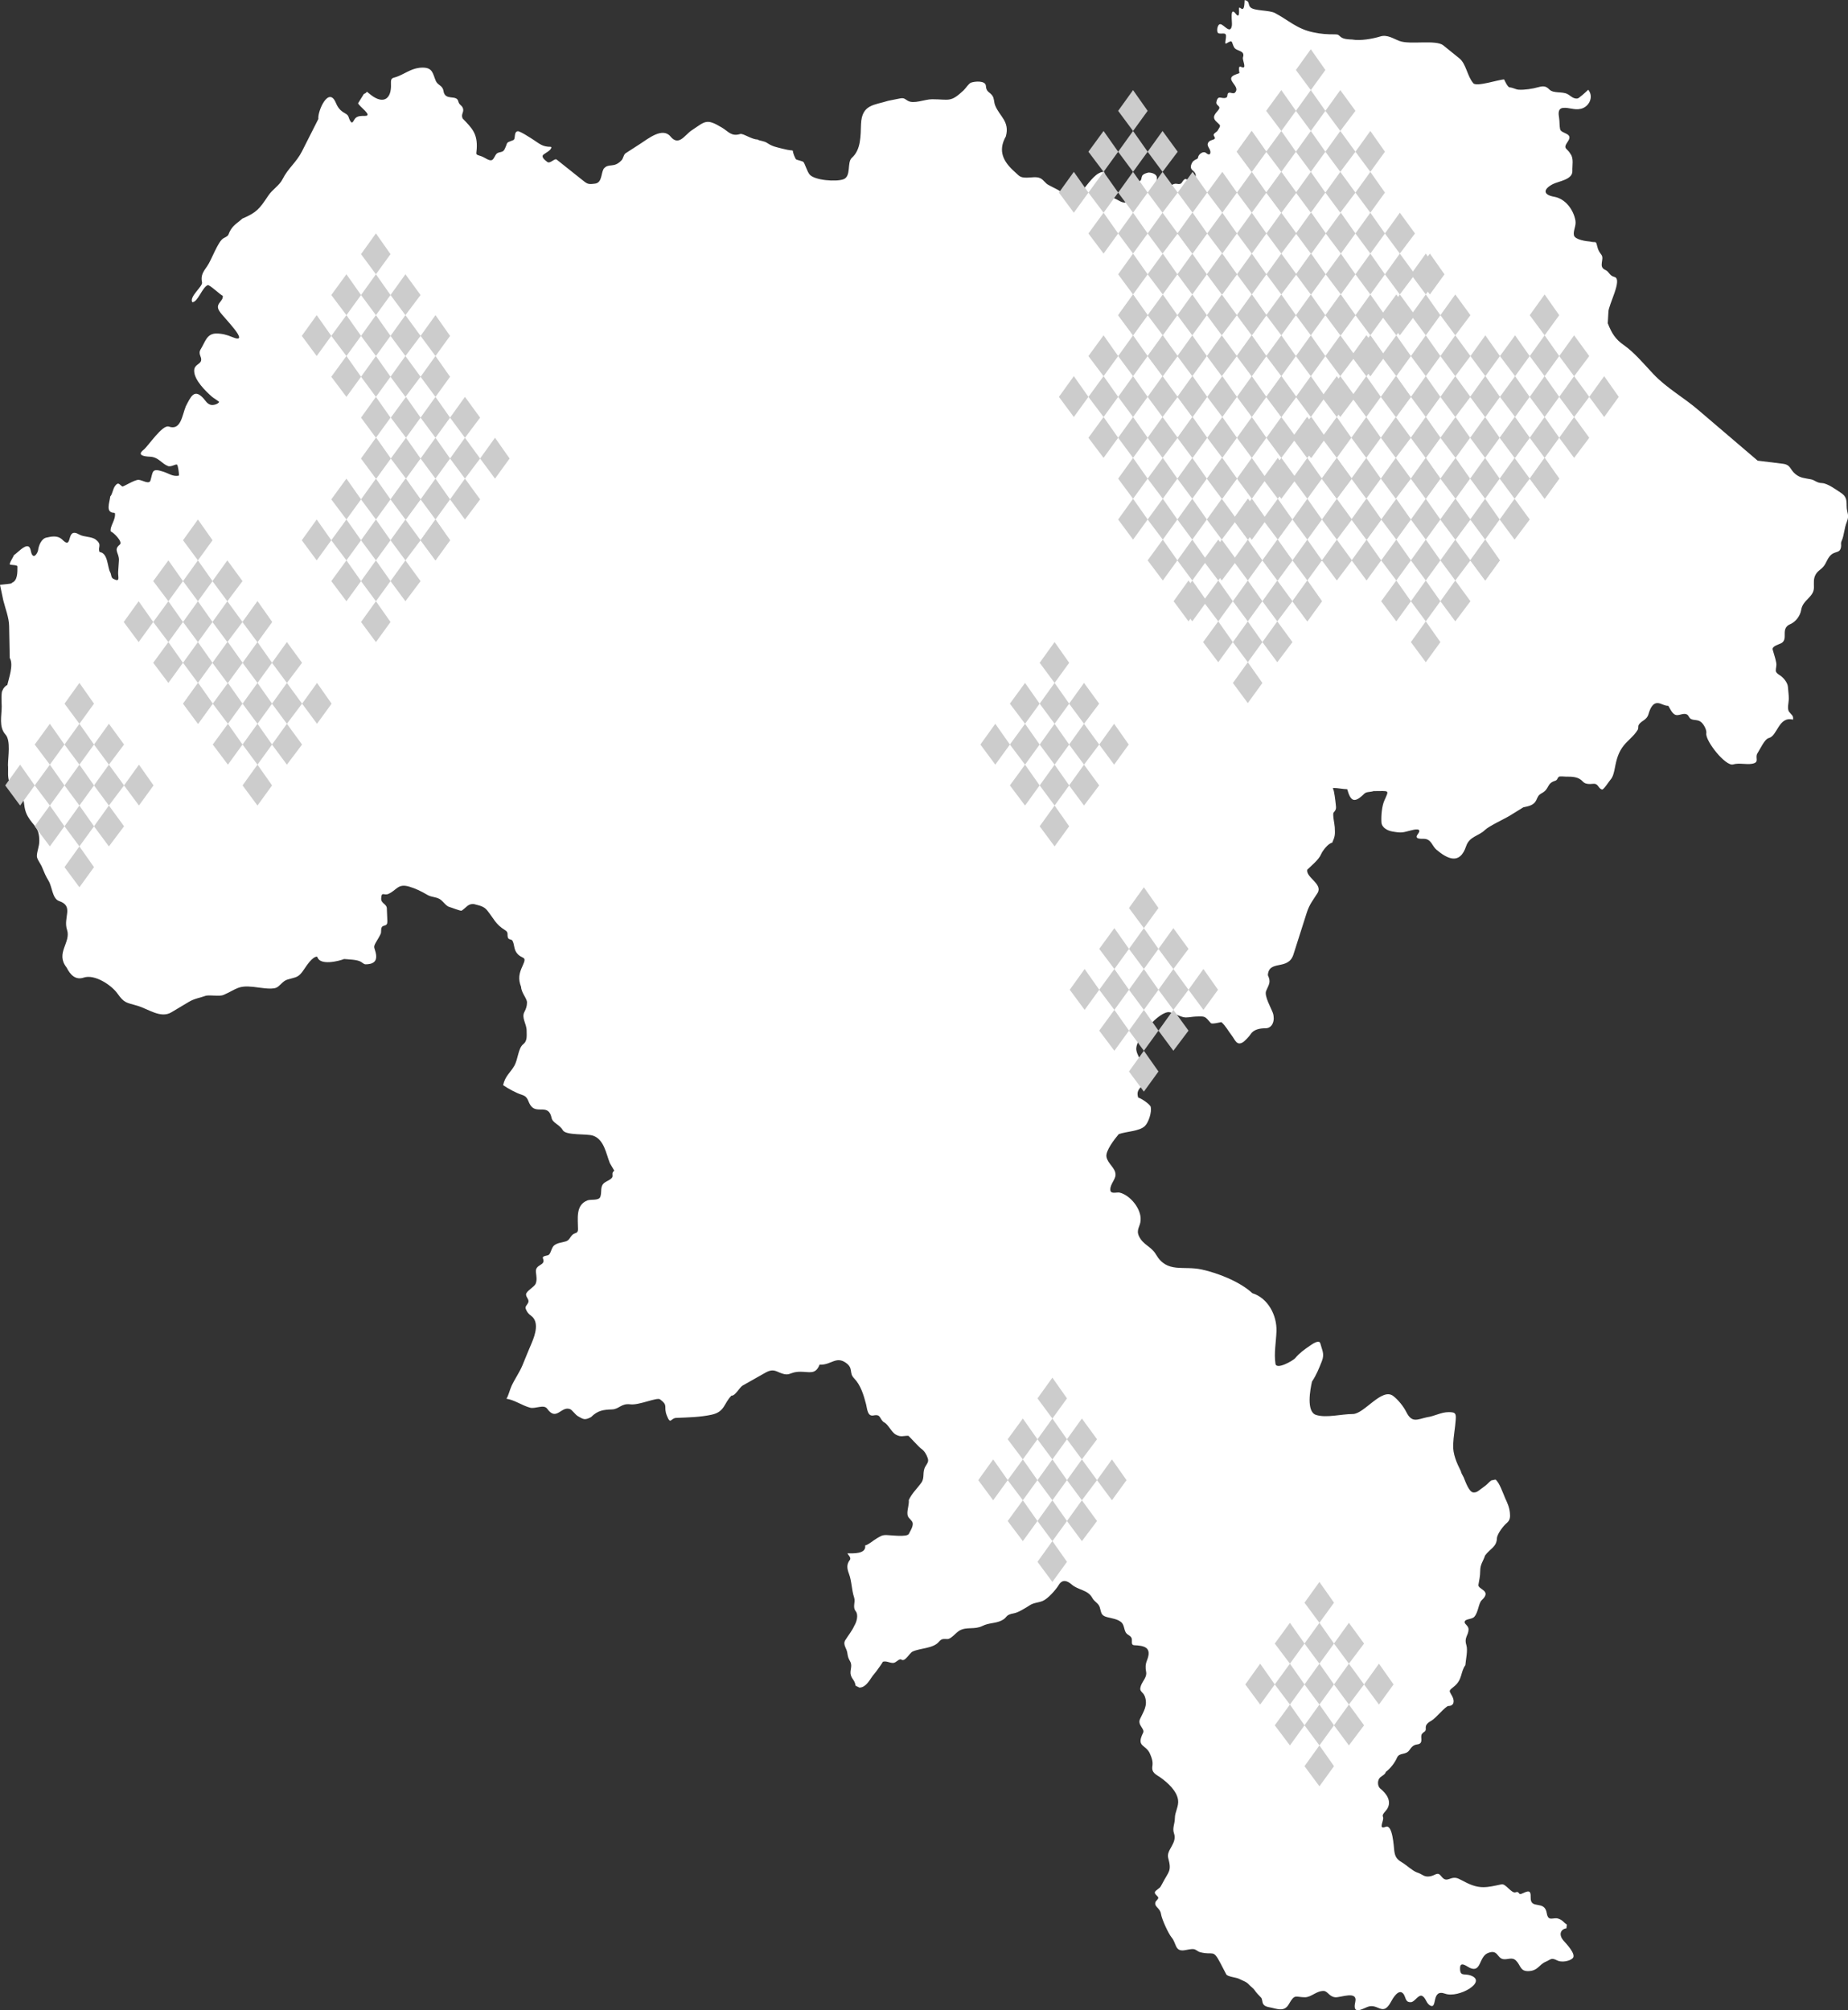 <?xml version="1.0" encoding="UTF-8"?>
<svg xmlns="http://www.w3.org/2000/svg" viewBox="0 0 293.92 319.72">
  <rect x="0" y="0" width="293.92" height="319.72" fill="#333333" stroke="none"/>
  <defs>
    <style>
      .cls-1 {
        fill: #fff;
        fill-rule: evenodd;
      }

      .cls-2 {
        isolation: isolate;
      }

      .cls-3 {
        fill: #ccc;
        mix-blend-mode: multiply;
      }
    </style>
  </defs>
  <g class="cls-2">
    <g id="Layer_2" data-name="Layer 2">
      <g id="Figuras">
        <g>
          <path class="cls-1" d="M1.87,92.77c-.27.09-1.19.16-1.87.24l.53,2.5c.32,1.28.9,2.72.92,4.04l.1,5.1c.66,1.06-.18,3.32-.39,4.3-.21.05-.68.51-.71.79-.32.08-.18,2.26-.18,2.6,0,1.53-.49,3.27.61,4.49.86.96.39,3.55.39,4.83.08.91-.1,1.7.18,2.6.46,1.5,1.99.97,2.24,2.52.18,1.12.15,2.07.75,3.09.92,1.58,1.81,1.64,1.81,3.88,0,.88-.36,1.57-.39,2.38-.02.51.67,1.3.87,1.89.36.86.52,1.28,1,2.07.57.93.59,2.85,1.67,3.21,2.41.82.61,2.61,1.26,4.57.68,2.03-1.9,3.71-.06,6.01.55,1.11,1.39,2.04,2.7,1.6,1.76-.6,4.44,1.2,5.39,2.54,1.08,1.52,1.37,1.41,3.15,1.93,1.8.53,3.71,2.07,5.43,1.04l2.71-1.62c1.02-.61,1.7-.62,2.79-1.02.76-.13,2.19.15,2.79-.12,2.13-.94,2.27-1.54,4.74-1.28.89.09,2.8.47,3.62.14.6-.24,1.01-1.06,1.79-1.3,1.43-.44,1.72-.23,2.66-1.64.39-.58,1.32-2.01,2.05-2.01.02.05-.01.05.06.06.4,1.4,3.38.67,4.25.32.73.07,2.09.08,2.68.45.52.33.47.45,1.14.37,1.14-.12,1.46-.77,1.2-1.85-.21-.88-.42-.8.04-1.62.24-.42.56-.92.75-1.34.14-.32,0-.74.18-1.06.26-.45.92-.04.89-.99l-.08-1.87c.06-.91-.96-.84-.9-1.75.07-1.16.43-.36,1.18-.71,1.34-.62,1.47-1.68,3.29-1.14,1.08.32,1.93.76,2.89,1.32.69.4,1.51.29,2.14.79.37.29.86,1,1.34,1.12.28.07,1.81.68,1.95.59.73-.46,1.02-1.17,1.99-1.04.85.24,1.52.31,2.07.99,1.1,1.36,1.31,2.2,2.85,3.15.61.38.27.67.47,1.22.11.31.56.22.69.43.33.56.23,1.32.65,1.91.86,1.2,1.78.38.98,2.11-.55,1.18-.75,2.06-.24,3.35.03.94.94,1.83.94,2.48,0,.56-.16,1.03-.41,1.5-.51.94.35,1.88.35,2.98,0,.81.14,1.64-.55,2.17-.79.61-.82,2.4-1.4,3.41-.67,1.16-1.45,1.6-1.79,3.09.8.55,2.07,1.25,2.99,1.54,1.12.35.88,1.13,1.51,1.85,1.01,1.15,2.74-.46,3.21,1.83.16.79,1.28,1.05,1.77,1.93.5.9,3.83.53,4.84.89,1.76.62,2.05,2.86,2.66,4.37l.7,1.19s-.09.09-.15.15c-.29.28.01.66-.2.95-.3.39-.73.49-1.14.77-.86.58-.43,1.49-.73,2.29-.24.65-1.51.36-2.05.57-1.92.76-1.5,2.89-1.5,4.59,0,.72-.48.51-.87.87-.42.39-.49.88-1.08,1.06-.71.22-1.22.19-1.81.61-.46.32-.55,1.35-.94,1.56-.24.13-1.05.11-.87.55.5,1.19-1.28.84-1.12,2.19.07.61.2,1.22-.04,1.81-.22.54-1.53,1.19-1.53,1.71,0,.45.39.68.39,1.08,0,.46-.62.77-.45,1.2.21.54.42.79.89,1.14,1.28.96.62,2.99.1,4.22-.52,1.21-1.01,2.43-1.51,3.65-.48,1.15-1.21,2.14-1.73,3.27-.27.58-.49,1.56-.81,2.03,1.3.2,2.47,1.07,3.74,1.42.86.24,2.21-.59,2.75.18,1.46,2.06,2.22-.51,3.64.06.34.14.82.88,1.24,1.12.86.49,1.07.68,2.09.14,1.07-1.07,1.95-1.17,3.34-1.22,1.13-.04,1.45-.99,2.89-.81,1.41.18,4.25-1.16,4.74-.79,1.39,1.04.49,1.1,1.08,2.58.61,1.54.6.41,1.48.37,1.89-.08,3.82-.11,5.65-.51,2.11-.46,1.92-1.81,3.15-3.03.6.06,1.29-1.32,1.77-1.6l3.13-1.77c.86-.49,1.45-.89,2.4-.45,2.12.97,1.7.02,3.68.02,1.42,0,2.38.51,3.03-1.12.09,0,.1-.09.16,0,1.72,0,2.49-1.39,4.03-.3,1.24.88.44,1.58,1.3,2.46,1.04,1.07,1.51,2.6,1.91,4.14.18.69.2,1.97,1.18,1.77,1.21-.25.91.53,1.65,1.08.66.26,1.18,1.58,1.91,1.97.81.44,1.13.18,1.97.18.08,0,1.71,1.83,2.05,2.05.5.33.85.94,1.04,1.5.21.59-.1.87-.37,1.34-.53.92-.07,1.76-.63,2.56-.67.94-1.53,1.71-2.01,2.78.08.57-.22,1.41-.22,2.07,0,.72.37.81.73,1.32.39.56-.25,1.46-.49,1.97-.28.59-2.91.2-3.6.2-.75,0-.92.21-1.51.53-.5.28-1.33,1.03-1.85,1.12.21,1.4-1.93,1.26-2.81,1.26.03.19.67.68.37,1.06-.55.71-.44,1.37-.14,2.17.46,1.22.41,2.54.83,3.8.25.75-.3,1.48.26,2.19.44.55.15,1.67-.2,2.23-.43.95-.95,1.52-1.48,2.38-.41.68.23,1.28.33,1.97.11.71.13.8.47,1.42.4.74-.13,1.42.1,2.17.22.7.62.78.75,1.66l.61.3c.94,0,1.54-1.04,2.01-1.73.21-.31.5-.6.73-.93.35-.5.69-.93,1-1.46.66-.14.99.2,1.61.2.5,0,.97-.77,1.32-.53.61.41,1.25-1.02,1.79-1.28,1.19-.56,3.25-.47,4.17-1.54.48-.56.69-.45,1.38-.45.58,0,1.31-1.01,1.93-1.36,1.15-.64,2.36-.09,3.64-.73.99-.5,2.04-.38,3.01-.85,1.05-.51.49-.89,2.01-1.16.67-.12,1.85-.86,2.44-1.24.69-.46,1.36-.42,2.09-.71.83-.33,2.11-1.78,2.58-2.56.58-.96,1.36-.66,2.03-.08,1.1.96,2.58.82,3.31,2.17.34.62.98.81,1.18,1.48.26.87.16,1.29,1.18,1.56.78.2,1.61.29,2.22.79.48.39.44,1.15.73,1.64.29.48.84.47.96,1.02.07.32-.15.98.35,1.01,1.66.07,2.89.34,2.07,2.4-.26.65-.27,1.17-.14,1.85.16.82-.56,1.43-.83,2.19-.36,1.01.33.88.63,1.73.5,1.42-.22,2.37-.77,3.57-.45.97.81,1.55.49,2.19-1.16,2.32.44,1.79,1.1,3.35.29.68.49,1.21.37,1.99-.15,1.03.6,1.29,1.26,1.75,1.19.84,2.63,2.15,2.83,3.59.14,1.02-.51,1.9-.51,2.92,0,.85-.43,1.57-.14,2.38.57,1.59-1.27,2.66-.92,3.92.59,2.16.08,2.1-.94,4.08-.41.8-.36.57-1.02,1.14-.47.41.19.73.35,1.01.17.27-.36.56-.43.83-.19.75.75.89.89,1.83.12.83,1.17,3.14,1.71,3.78.75.89.49,2.17,1.91,2.03.47-.05,1.06-.24,1.53-.2.45.04.65.38,1.08.49,2.17.57,2-.6,3.25,1.79.3.58.6,1.16.9,1.73.21.4,1.57.47,2.07.73.57.3,1.13.43,1.55.91.24.27.64.54.85.83.35.5.68.84,1.06,1.22.22.22.17.7.33,1,.2.36.61.48,1,.55,1.15.2,2.35.85,3.11-.51.95-1.69,1.05-1.08,2.54-1.08,1.05,0,1.82-1.04,3.01-1,.6.02.87.91,1.81,1,.88.08,3.62-1.13,3.19.77-.47,2.05,1.01,1.14,1.93.77,1.71-.69,2.43,1.68,3.78-.87.25-.47,1.15-2.03,1.87-1.3.52.53.28,1.5,1.32,1.4.58-.06,1.19-1.3,1.77-.97.6.34.61,1.22,1.3,1.54,1.12.52.1-2.71,2.32-1.91,2.16.78,6.88-1.97,3.99-2.92-.94-.31-1.64.23-1.61-1.16.02-1.17,1.1-.22,1.61,0,1.77.75,1.38-1.79,2.81-2.38,1.61-.66,1.44.82,2.46.97.74.1,1.41-.39,2.03.24.77.77.62,1.72,2.01,1.66,1.48-.07,1.6-1,2.68-1.48.93-.41.88-.7,1.89-.2.64.32,1.96.12,2.44-.39.57-.62-1.06-2.31-1.46-2.76-.87-1-.45-1.85.45-1.98l.06-.6c-.58-.35-.54-.64-1.34-.93-.8-.29-1.62.56-1.85-.87-.35-2.19-2.63-.47-2.56-2.52.05-1.29-.46-1.01-1.46-.57-.52.23-.31-.47-.92-.24-.68.26-1.56-1.41-2.26-1.26-2.35.5-3.46.82-5.73-.34l-1-.51c-1.38-.7-1.88.83-2.83-.41-.63-.82-.87-.19-1.77-.02-1.02.19-1.27-.37-2.11-.61-.79-.3-1.64-1.16-2.42-1.62-.8-.46-1.09-.93-1.2-1.85-.07-.55-.25-4.22-1.34-3.8-1.37.53-.17-1.03-.47-1.62-.17-.33.45-.86.65-1.16.84-1.28-.1-2.52-1.06-3.29-.46-.37-.51-1.35,0-1.79.36-.31.73-.41.89-.87.71-.53,1.42-1.44,1.77-2.25.38-.87,1.38-.38,1.95-1.18.34-.48.62-.85,1.24-.93,1.15-.13.42-1.19.77-1.66.35-.47.67-.28.61-.99-.04-.53.45-.88.89-1.12.73-.4,2.26-2.35,2.73-2.35.9,0,.99-.81.59-1.54-.53-.96-.61-.82.3-1.56,1.35-1.1.99-2.28,1.79-3.39.07-.89.42-2.35.16-3.19-.38-1.25.32-1.49.35-2.48.02-.58-.64-.86-.63-1.16.02-.58,1.15-.4,1.55-.87.67-.77.64-2.14,1.2-2.66,1.64-1.53-.68-1.67-.55-2.42.12-.72.28-1.4.28-2.15,0-1.16.46-1.53.77-2.5.77-1.08,1.84-1.34,1.89-2.74.02-.68,1.05-2.02,1.55-2.42.56-.45.58-.99.51-1.68-.1-.91-.4-1.52-.75-2.29-.35-.79-.89-2.45-1.53-2.96l-.67.14c-.35.24-.61.59-.96.85l-.77.57c-.37.28-.63.52-1.12.49-.72-.04-1.29-1.81-1.55-2.4-.14-.31-.41-.69-.45-.99-.66-1.31-1.28-2.71-1.22-4.2.05-1.33.32-2.66.41-4,.07-1.03-.09-1.18-1.14-1.18-1.19,0-2.23.65-3.42.81-1.57.35-2.4.96-3.29-.81-.45-.9-1.32-1.99-2.11-2.58-1.8-1.35-4.6,2.88-6.41,2.88s-4.24.67-5.86.14c-1.57-.52-.92-4.06-.63-5.3.71-1.07,1.11-2.09,1.57-3.25.46-1.16.02-1.77-.24-2.8-.17-.7-1.28.08-1.65.34-.95.66-1.61,1.11-2.38,2.01-.31.36-2.95,1.89-3.11.87-.26-1.68.1-3.48.16-5.18.08-2.51-1.33-5.26-3.84-6.05-1.99-1.84-5.47-3.2-8.03-3.76-2.97-.66-5.52.65-7.3-2.4-.75-1.29-2.03-1.49-2.7-2.9-.5-1.06.23-1.56.26-2.54.14-1.79-1.65-3.98-3.32-4.39-.48-.12-1.5.33-1.5-.49,0-.9.83-1.59.83-2.36,0-1.09-1.2-1.69-1.44-2.82-.2-.96,1.33-2.89,1.95-3.63,1.18-.44,3.31-.44,4.17-1.3.59-.59,1.1-2.19.92-3.03-.08-.4-1.56-1.41-1.99-1.48-.59-1.77,1.48-1.82,1.48-3.47,0-1.15-1.51-2.68-1.77-4.04-.35-1.8,3.72-6.38,5.29-6.07.78.15,1.82.83,2.56.83.55,0,1.04-.12,1.55-.14,1.62-.06,1.46-.07,2.44,1.04.17.2,1.41-.11,1.67-.16.64.52,1.16,1.5,1.67,2.15.5.63.76,1.66,1.75,1.06.31-.18,1.03-.95,1.22-1.26.49-.79,1.49-.97,2.38-.97,1.17,0,1.54-1.33,1.18-2.42-.24-.72-1.41-2.71-1.08-3.51.43-1.04.82-1.36.28-2.52.17-2.51,3.24-.67,4.07-3.29l2.09-6.56c.45-1.43.99-2.01,1.73-3.19.92-1.46-1.85-2.47-1.63-3.72.68-.68,1.85-1.59,2.22-2.5.22-.52,1.15-1.74,1.75-1.79.47-1.05.47-1.29.41-2.48-.02-.45-.39-2.08-.18-2.33.46-.51.4-.7.33-1.38-.03-.34-.26-2.26-.41-2.33,0-.07-.04-.13,0-.2.74,0,1.64.2,2.24.2.53,1.85,1.07,2.36,2.72.71.34-.34.99-.23,1.46-.41,2.58,0,2.51-.27,1.73,1.5-.4.89-.53,2.43-.47,3.45.05.89,1,1.35,1.75,1.48,1.54.27,1.63.15,2.95-.18.4-.1,1.91-.5,1.08.61-.57.76.36.73.96.73,1.19,0,1.31,1.15,2.03,1.75,1.76,1.47,3.7,2.42,4.7-.57.53-1.59,2.02-1.61,2.99-2.58.61-.61,3.22-1.82,3.97-2.29l2.14-1.32c.8-.17,1.67-.31,2.05-1.12.3-.64.31-.81.94-1.16,1.18-.66.71-1.52,2.05-1.93.41-.13.32-.38.59-.63.15-.14.9-.04,1.12-.04,1.04,0,2.01,0,2.72.79.41.47,1.13.39,1.69.35.8-.05.73.75,1.36.91.25.06,1.09-1.27,1.34-1.56.38-.43.47-.89.61-1.44.27-1.36.46-2.49,1.24-3.65.72-1.06,1.84-1.76,2.48-2.84.15-.26.02-.56.16-.79.44-.74,1.26-.68,1.57-1.75.21-.72.61-1.8,1.51-1.71.55.05.95.43,1.63.43.34.53.68,1.48,1.4,1.48.48,0,1.1-.36,1.57-.1.28.15.31.54.63.71.54.28,1.09.05,1.63.51.42.36.9,1.23.81,1.77-.19,1.18,3.07,5.3,4.27,4.95.94-.28,2.02.05,2.97-.1,1.34-.21.43-.95.9-1.68.43-.66,1.14-2.27,1.81-2.42,1.37-.32,1.54-3.51,3.84-2.92.12-.65-.28-.79-.61-1.24-.37-.49-.06-1.43-.06-2.11s-.1-1.24-.14-1.87c-.04-.68-.76-1.53-1.3-1.85-.24-.14-.63-.42-.63-.73,0-.51.17-.72.06-1.32-.14-.73-.38-1.36-.55-2.01-.16-.58,1.09-.86,1.42-1.06,1.1-.69-.26-2.32,1.4-3.01.8-.34,1.56-1.28,1.71-2.25.26-1.65,2.03-1.99,2.03-3.59,0-.77-.1-1.37.28-2.05.41-.73,1.07-.82,1.55-1.73.36-.67.65-1.46,1.48-1.73.61-.2.89-.25,1-.93.07-.4-.1-.51.1-.95.41-.92.39-1.98.82-3.02.47-1.21-.03-1.33-.03-2.58,0-.95-.06-1.48-.89-2.03-.68-.45-2.14-1.53-3.01-1.56-.9-.03-1.12-.48-1.81-.61-.97-.19-1.64-.18-2.44-.83-.88-.71-.71-1.48-2.01-1.64l-3.99-.49-9.42-8.04c-2.39-2.06-5.05-3.48-7.2-5.77-1.39-1.48-3.04-3.44-4.64-4.55-1.37-.95-1.95-1.89-2.58-3.49l.1-1.79c0-1.15,2.31-5.24.96-5.58-.84-.21-.82-.85-1.46-1.12-1.16-.5-.1-1.71-.61-2.4-.37-.51-.51-.71-.67-1.36-.24-.98-.15-.5-1.14-.75-.53-.03-2.4-.28-2.56-.99-.16-.69.38-1.51.24-2.33-.31-1.77-1.63-3.5-3.38-3.8-1.86-.33-1.72-1.23-.22-2.01.9-.47,3.18-.7,3.11-2.11-.04-.82.24-1.96-.28-2.66-.56-1.03-1.31-.76-.43-2.03.93-1.35-1.06-1.18-1.24-1.93-.12-.53-.07-1.23-.16-1.79-.1-.64-.23-1.5.61-1.6.98-.11,1.78.39,2.85.14,1.29-.3,2.1-1.87,1.18-3.03l-.9.81c-.56.39-.64.74-1.32.53-.44-.14-.7-.45-1.08-.65-.88-.47-2.23-.05-2.91-.75-.54-.55-.96-.56-1.77-.34-.9.25-2.16.45-3.09.39-.48-.03-.89-.33-1.46-.37-.31-.08-.72-.96-.85-1.26-.8,0-4.38,1.21-4.9.61-.99-1.14-1.13-3.08-2.22-3.96l-2.56-2.07c-1.17-.94-5.3-.07-6.95-.69-.99-.37-1.96-1.06-3.05-.73-1.24.38-3.19.73-4.51.49-.6-.02-1.39-.05-1.83-.43-.34-.29-.35-.39-.87-.39-1.31,0-2.19-.05-3.46-.32-2.62-.54-3.94-1.93-6.1-3.07-.93-.49-3.25-.31-3.88-.89-.49-.45-.04-1-.95-1.17-.02.49-.04,1.1-.19,1.31-.26.36-.48-.27-.71-.06-.04.04.22,1.88-.49.95-1.02-1.34-.55,1.29-.63,1.83-.22,1.53-1.3-.2-1.85-.2-.5,0-.63,1.25-.33,1.42.28.16.74,0,1.06.1.5.15-.24,1.82.24,1.54,1.1-.65.76-.25,1.22.61.38.7,1.8.43,1.42,1.6-.13.39.53,1.62.02,1.62-.22,0-.63-.38-.65.12-.04,1.06.42.6-.65,1.04-1.75.72.95,1.8.04,2.8-.35.39-.89-.22-1.16.18-.13.2-.01.57-.3.67-.73.26-1.27-.56-1.53.69-.11.51.64.61.45,1.04-.23.53-1.33,1.14-.55,1.97.78.82.9.55.29,1.54-.15.25-.83.48-.57.85.55.78-.63.39-.96,1.12-.23.51.39.87.39,1.44,0,.51-.38.41-.65.16-.4-.37-1.03.03-1.24.45-.1.21-.04.4-.28.49-.21.08-.57.3-.69.49-.25.42-.42.95.02,1.3.29.23.62.59.47,1-.17.5-.83.98-1.28.53-.39-.39-.67.07-.9.43-.13.21-.37.28-.73.2-1.14-.26-1.79,1.65-3.11.41-.41-.38-.1-.92-.12-1.4-.02-.59-.85-.81-1.32-.81-.02,0-.81.14-1.02.51-.14.26-.09.68-.33.81-1.47.78-.36.64-.92,1.73-.19.36-.63.17-.85.59-.3.6-.01,1.38-1.1,1.06-.43-.13-1.14-.67-1.53-.67-.08,0-.17,0-.23,0l-.32-.68c-.56-.42-.46-2.78-.77-3.47-2.41,0-3.86,5.66-6.26,3.65-.98-.83-1.48-.95-2.6-1.56-.52-.28-.76-.79-1.24-1.04-.64-.34-1.47-.12-2.2-.12-1.12,0-1.17-.25-1.93-.93-1.84-1.63-2.7-3.35-1.4-5.64.64-2.4-1.01-3.16-1.71-4.93-.2-.5-.13-1.09-.43-1.52-.45-.65-.98-.56-1.04-1.58-.06-.87-1.75-.73-2.36-.51-.37.13-.85.91-1.18,1.22-2.12,1.99-2.28,1.42-5.02,1.42-1.19,0-2.94.83-3.9.22-.55-.35-.61-.47-1.3-.33l-1.75.35c-2.24.71-4.23.56-4.35,3.72-.07,1.89,0,4.06-1.46,5.36-.81.72-.05,2.94-1.34,3.41-1.15.42-4.51.18-5.35-.73-.42-.46-.81-1.87-1.02-2.03-.24-.18-1.13-.31-1.2-.45-1.09-2.06.49-.98-2.14-1.66-.89-.23-1.58-.34-2.36-.87-.6-.41-1.21-.33-1.59-.59-.94,0-2.3-1.01-2.75-.87-1.42.44-1.87-.4-2.91-1.02-2.51-1.51-2.64-1-4.86.47-1.03.68-2,2.56-3.32.95-1.26-1.54-3.53.33-4.82,1.16l-2.32,1.5c-.33.21-.36.81-.65,1.12-1.25,1.33-2.04.36-2.85,1.36-.43.77-.24,2.2-1.36,2.35-1.18.16-1.23.06-2.22-.73l-3.88-3.09c-.34-.27-1.04.72-1.5.37-.36-.28-1.06-.8-.59-1.18.31-.25,1.24-.68,1.24-1.16-.07-.01-.04,0-.06-.06-1.36,0-1.77-.46-2.79-1.12-.36-.23-2.18-1.44-2.52-1.36-.68.16-.24,1.24-.71,1.42-1.33.51-.74.23-1.38,1.48-.27.53-.8.33-1.2.63-.3.23-.47.94-.81,1.06-.44.17-1.13-.43-1.61-.59-1.11-.37-.84-.2-.79-1.22.14-2.41-.73-3.24-2.24-4.81-.32-.7.27-1,.04-1.64-.19-.51-.59-.49-.73-1.08-.27-1.15-2.11,0-2.36-1.66-.14-.91-.91-.87-1.22-1.6-.48-1.13-.48-2.11-2.07-2.11s-2.53.79-3.88,1.36c-.93.39-1.23.11-1.18,1.24.11,2.34-1.16,3.33-3.21,1.73-1.04-.81-.3-.42-1.1-.14l-.92,1.48c.15.49,2.42,2.01,1.1,2.01-.51,0-1.11-.03-1.5.34-.34.33-.47,1.08-.83.49-.39-.64-.12-.85-.9-1.28-.73-.4-1.09-.88-1.42-1.66-1.14-2.66-2.91,1.35-2.77,2.6l-2.6,5.14c-.9,1.78-2.23,2.7-3.09,4.43-.51,1.03-1.61,1.61-2.3,2.66-1.36,2.04-1.8,2.64-4.09,3.61-.63.58-1.32.96-1.79,1.68-.63.96-.12.9-1.2,1.44-.88.44-1.94,3.52-2.6,4.43-.7.97-1.06,1.55-.83,2.6.14.65-2.07,2.25-1.55,3.15.89,0,1.56-2.35,2.46-2.72.27-.11,2.12,1.66,2.38,1.69.16.97-1.41,1.25-.45,2.56.41.71,5.18,5.37,1.93,4-.8-.34-1.58-.55-2.5-.55-1.53,0-1.77,1.36-2.46,2.46-.52.83.19,1.21.04,1.85-.15.63-1.1.61-1.1,1.62,0,1.48,1.85,3.27,2.87,4.16.22.19,1.15.74,1.1.81-.23.36-.98.56-1.38.43-.57-.19-.75-.61-1.12-1.02-1.47-1.62-2.01-.24-2.79,1.24-.6,1.47-.79,3.93-2.71,3.25-1.02-.36-3.29,3.12-4.01,3.69-1.19.92.23,1.07,1,1.1,1.37.06,1.83,1.07,2.85,1.48.55.22,1.3-.4,1.48-.2.15.17.33,1.49.29,1.73-.97.2-1.59-.34-2.5-.63-1.87-.61-1.61,0-2.03,1.4-.21.7-1.35-.1-1.91-.1-.67,0-2.43,1.14-2.56,1.06-.47-.27-.6-.8-1.12-.14-.42.53-.42,1.31-.81,1.73-.1.99-.82,2.6.67,2.6.03.05.02.05.08.06.15,1.07-.85,2.08-.67,2.9.41.12,1.98,1.65,1.44,2.09-1.08.88-.06,1.33-.14,2.54l-.12,1.81c-.05.84.4,1.71-.79,1.08-.36-.19-.29-.7-.47-1.02-.47-.82-.33-3.06-1.69-3.23-.35-.79.48-1.13-.61-1.97-.68-.53-1.88-.38-2.62-.81-2.28-1.33-.87,2.72-2.79.73-.72-.61-1.63-.43-2.46-.24-.78.18-1.21,1.25-1.3,1.99-.04.3-.46,1.15-.83.87-.4-.31-.24-1.18-.69-1.44-.61-.34-1.82,1.06-2.34,1.38-.04.25-.87,1.41-.59,1.5.2.06,1.16.05,1.16.28,0,.95.05,2.29-.92,2.62Z"/>
          <g>
            <path class="cls-3" d="M57.47,72.92l2.37-3.3,2.32,3.3-2.32,3.2-2.37-3.2ZM62.16,66.42l2.41-3.3,2.32,3.3-2.32,3.2-2.41-3.2ZM62.16,72.92l2.41-3.3,2.32,3.3-2.32,3.2-2.41-3.2ZM62.16,79.42l2.41-3.3,2.32,3.3-2.32,3.2-2.41-3.2ZM66.89,59.92l2.37-3.3,2.32,3.3-2.32,3.2-2.37-3.2ZM66.89,66.42l2.37-3.3,2.32,3.3-2.32,3.2-2.37-3.2ZM66.89,72.92l2.37-3.3,2.32,3.3-2.32,3.2-2.37-3.2ZM66.89,79.42l2.37-3.3,2.32,3.3-2.32,3.2-2.37-3.2ZM66.89,85.92l2.37-3.3,2.32,3.3-2.32,3.2-2.37-3.2ZM71.58,66.42l2.37-3.3,2.41,3.3-2.41,3.2-2.37-3.2ZM71.58,72.92l2.37-3.3,2.41,3.3-2.41,3.2-2.37-3.2ZM71.58,79.42l2.37-3.3,2.41,3.3-2.41,3.2-2.37-3.2ZM76.36,72.92l2.37-3.3,2.32,3.3-2.32,3.2-2.37-3.2Z"/>
            <path class="cls-3" d="M48,53.42l2.37-3.3,2.32,3.3-2.32,3.2-2.37-3.2ZM52.69,46.92l2.41-3.3,2.32,3.3-2.32,3.2-2.41-3.2ZM52.69,53.42l2.41-3.3,2.32,3.3-2.32,3.2-2.41-3.2ZM52.69,59.92l2.41-3.3,2.32,3.3-2.32,3.2-2.41-3.2ZM57.42,40.42l2.37-3.3,2.32,3.3-2.32,3.2-2.37-3.2ZM57.42,46.92l2.37-3.3,2.32,3.3-2.32,3.2-2.37-3.2ZM57.42,53.42l2.37-3.3,2.32,3.3-2.32,3.2-2.37-3.2ZM57.42,59.92l2.37-3.3,2.32,3.3-2.32,3.2-2.37-3.2ZM57.42,66.42l2.37-3.3,2.32,3.3-2.32,3.2-2.37-3.2ZM62.11,46.92l2.37-3.3,2.41,3.3-2.41,3.2-2.37-3.2ZM62.11,53.42l2.37-3.3,2.41,3.3-2.41,3.2-2.37-3.2ZM62.11,59.92l2.37-3.3,2.41,3.3-2.41,3.2-2.37-3.2ZM66.89,53.42l2.37-3.3,2.32,3.3-2.32,3.2-2.37-3.2Z"/>
            <path class="cls-3" d="M48,85.92l2.37-3.3,2.32,3.3-2.32,3.2-2.37-3.2ZM52.69,79.42l2.41-3.3,2.32,3.3-2.32,3.2-2.41-3.2ZM52.69,85.92l2.41-3.3,2.32,3.3-2.32,3.2-2.41-3.2ZM52.69,92.42l2.41-3.3,2.32,3.3-2.32,3.2-2.41-3.2ZM57.42,72.92l2.37-3.3,2.32,3.3-2.32,3.2-2.37-3.2ZM57.42,79.42l2.37-3.3,2.32,3.3-2.32,3.2-2.37-3.2ZM57.42,85.92l2.37-3.3,2.32,3.3-2.32,3.2-2.37-3.2ZM57.42,92.42l2.37-3.3,2.32,3.3-2.32,3.2-2.37-3.2ZM57.42,98.92l2.37-3.3,2.32,3.3-2.32,3.2-2.37-3.2ZM62.11,79.42l2.37-3.3,2.41,3.3-2.41,3.2-2.37-3.2ZM62.11,85.92l2.37-3.3,2.41,3.3-2.41,3.2-2.37-3.2ZM62.11,92.42l2.37-3.3,2.41,3.3-2.41,3.2-2.37-3.2ZM66.89,85.92l2.37-3.3,2.32,3.3-2.32,3.2-2.37-3.2Z"/>
            <path class="cls-3" d="M29.15,111.91l2.37-3.3,2.32,3.3-2.32,3.2-2.37-3.2ZM33.84,105.41l2.41-3.3,2.32,3.3-2.32,3.2-2.41-3.2ZM33.84,111.91l2.41-3.3,2.32,3.3-2.32,3.2-2.41-3.2ZM33.84,118.41l2.41-3.3,2.32,3.3-2.32,3.2-2.41-3.2ZM38.58,98.92l2.37-3.3,2.32,3.3-2.32,3.2-2.37-3.2ZM38.58,105.41l2.37-3.3,2.32,3.3-2.32,3.2-2.37-3.2ZM38.58,111.91l2.37-3.3,2.32,3.3-2.32,3.2-2.37-3.2ZM38.58,118.41l2.37-3.3,2.32,3.3-2.32,3.2-2.37-3.2ZM38.58,124.91l2.37-3.3,2.32,3.3-2.32,3.2-2.37-3.2ZM43.26,105.41l2.37-3.3,2.41,3.3-2.41,3.2-2.37-3.2ZM43.26,111.91l2.37-3.3,2.41,3.3-2.41,3.2-2.37-3.2ZM43.26,118.41l2.37-3.3,2.41,3.3-2.41,3.2-2.37-3.2ZM48.05,111.91l2.37-3.3,2.32,3.3-2.32,3.2-2.37-3.2Z"/>
            <path class="cls-3" d="M155.93,118.41l2.37-3.3,2.32,3.3-2.32,3.2-2.37-3.2ZM160.62,111.91l2.41-3.3,2.32,3.3-2.32,3.2-2.41-3.2ZM160.62,118.41l2.41-3.3,2.32,3.3-2.32,3.2-2.41-3.2ZM160.62,124.91l2.41-3.3,2.32,3.3-2.32,3.2-2.41-3.2ZM165.36,105.41l2.37-3.3,2.32,3.3-2.32,3.2-2.37-3.2ZM165.36,111.91l2.37-3.3,2.32,3.3-2.32,3.2-2.37-3.2ZM165.36,118.41l2.37-3.3,2.32,3.3-2.32,3.2-2.37-3.2ZM165.36,124.91l2.37-3.3,2.32,3.3-2.32,3.2-2.37-3.2ZM165.36,131.41l2.37-3.3,2.32,3.3-2.32,3.2-2.37-3.2ZM170.04,111.91l2.37-3.3,2.41,3.3-2.41,3.2-2.37-3.2ZM170.04,118.41l2.37-3.3,2.41,3.3-2.41,3.2-2.37-3.2ZM170.04,124.91l2.37-3.3,2.41,3.3-2.41,3.2-2.37-3.2ZM174.83,118.41l2.37-3.3,2.32,3.3-2.32,3.2-2.37-3.2Z"/>
            <path class="cls-3" d="M170.14,157.41l2.37-3.3,2.32,3.3-2.32,3.2-2.37-3.2ZM174.83,150.91l2.41-3.3,2.32,3.3-2.32,3.2-2.41-3.2ZM174.83,157.41l2.41-3.3,2.32,3.3-2.32,3.2-2.41-3.2ZM174.83,163.91l2.41-3.3,2.32,3.3-2.32,3.2-2.41-3.2ZM179.56,144.41l2.37-3.3,2.32,3.3-2.32,3.2-2.37-3.2ZM179.56,150.91l2.37-3.3,2.32,3.3-2.32,3.2-2.37-3.2ZM179.56,157.41l2.37-3.3,2.32,3.3-2.32,3.2-2.37-3.2ZM179.56,163.91l2.37-3.3,2.32,3.3-2.32,3.2-2.37-3.2ZM179.56,170.41l2.37-3.3,2.32,3.3-2.32,3.2-2.37-3.2ZM184.25,150.91l2.37-3.3,2.41,3.3-2.41,3.2-2.37-3.2ZM184.25,157.41l2.37-3.3,2.41,3.3-2.41,3.2-2.37-3.2ZM184.25,163.91l2.37-3.3,2.41,3.3-2.41,3.2-2.37-3.2ZM189.03,157.41l2.37-3.3,2.32,3.3-2.32,3.2-2.37-3.2Z"/>
            <path class="cls-3" d="M155.59,235.4l2.37-3.3,2.32,3.3-2.32,3.2-2.37-3.2ZM160.27,228.9l2.41-3.3,2.32,3.3-2.32,3.2-2.41-3.2ZM160.27,235.4l2.41-3.3,2.32,3.3-2.32,3.2-2.41-3.2ZM160.27,241.9l2.41-3.3,2.32,3.3-2.32,3.2-2.41-3.2ZM165.01,222.4l2.37-3.3,2.32,3.3-2.32,3.2-2.37-3.2ZM165.01,228.9l2.37-3.3,2.32,3.3-2.32,3.2-2.37-3.2ZM165.01,235.4l2.37-3.3,2.32,3.3-2.32,3.2-2.37-3.2ZM165.01,241.9l2.37-3.3,2.32,3.3-2.32,3.2-2.37-3.2ZM165.01,248.39l2.37-3.3,2.32,3.3-2.32,3.2-2.37-3.2ZM169.7,228.9l2.37-3.3,2.41,3.3-2.41,3.2-2.37-3.2ZM169.7,235.4l2.37-3.3,2.41,3.3-2.41,3.2-2.37-3.2ZM169.7,241.9l2.37-3.3,2.41,3.3-2.41,3.2-2.37-3.2ZM174.48,235.4l2.37-3.3,2.32,3.3-2.32,3.2-2.37-3.2Z"/>
            <path class="cls-3" d="M198.06,267.89l2.37-3.3,2.32,3.3-2.32,3.2-2.37-3.2ZM202.75,261.39l2.41-3.3,2.32,3.3-2.32,3.2-2.41-3.2ZM202.75,267.89l2.41-3.3,2.32,3.3-2.32,3.2-2.41-3.2ZM202.75,274.39l2.41-3.3,2.32,3.3-2.32,3.2-2.41-3.2ZM207.48,254.89l2.37-3.3,2.32,3.3-2.32,3.2-2.37-3.2ZM207.48,261.39l2.37-3.3,2.32,3.3-2.32,3.2-2.37-3.2ZM207.48,267.89l2.37-3.3,2.32,3.3-2.32,3.2-2.37-3.2ZM207.48,274.39l2.37-3.3,2.32,3.3-2.32,3.2-2.37-3.2ZM207.48,280.89l2.37-3.3,2.32,3.3-2.32,3.2-2.37-3.2ZM212.17,261.39l2.37-3.3,2.41,3.3-2.41,3.2-2.37-3.2ZM212.17,267.89l2.37-3.3,2.41,3.3-2.41,3.2-2.37-3.2ZM212.17,274.39l2.37-3.3,2.41,3.3-2.41,3.2-2.37-3.2ZM216.95,267.89l2.37-3.3,2.32,3.3-2.32,3.2-2.37-3.2Z"/>
            <path class="cls-3" d="M19.68,98.92l2.37-3.3,2.32,3.3-2.32,3.2-2.37-3.2ZM24.37,92.42l2.41-3.3,2.32,3.3-2.32,3.2-2.41-3.2ZM24.37,98.92l2.41-3.3,2.32,3.3-2.32,3.2-2.41-3.2ZM24.37,105.41l2.41-3.3,2.32,3.3-2.32,3.2-2.41-3.2ZM29.11,85.92l2.37-3.3,2.32,3.3-2.32,3.2-2.37-3.2ZM29.11,92.42l2.37-3.3,2.32,3.3-2.32,3.2-2.37-3.2ZM29.11,98.92l2.37-3.3,2.32,3.3-2.32,3.2-2.37-3.2ZM29.11,105.41l2.37-3.3,2.32,3.3-2.32,3.2-2.37-3.2ZM29.11,111.91l2.37-3.3,2.32,3.3-2.32,3.2-2.37-3.2ZM33.79,92.42l2.37-3.3,2.41,3.3-2.41,3.2-2.37-3.2ZM33.79,98.92l2.37-3.3,2.41,3.3-2.41,3.2-2.37-3.2ZM33.79,105.41l2.37-3.3,2.41,3.3-2.41,3.2-2.37-3.2ZM38.58,98.92l2.37-3.3,2.32,3.3-2.32,3.2-2.37-3.2Z"/>
            <path class="cls-3" d="M.83,124.91l2.37-3.3,2.32,3.3-2.32,3.2-2.37-3.2ZM5.52,118.41l2.41-3.3,2.32,3.3-2.32,3.2-2.41-3.2ZM5.52,124.91l2.41-3.3,2.32,3.3-2.32,3.2-2.41-3.2ZM5.52,131.41l2.41-3.3,2.32,3.3-2.32,3.2-2.41-3.2ZM10.26,111.91l2.37-3.3,2.32,3.3-2.32,3.2-2.37-3.2ZM10.26,118.41l2.37-3.3,2.32,3.3-2.32,3.2-2.37-3.2ZM10.26,124.91l2.37-3.3,2.32,3.3-2.32,3.2-2.37-3.2ZM10.26,131.41l2.37-3.3,2.32,3.3-2.32,3.2-2.37-3.2ZM10.26,137.91l2.37-3.3,2.32,3.3-2.32,3.2-2.37-3.2ZM14.95,118.41l2.37-3.3,2.41,3.3-2.41,3.2-2.37-3.2ZM14.95,124.91l2.37-3.3,2.41,3.3-2.41,3.2-2.37-3.2ZM14.95,131.41l2.37-3.3,2.41,3.3-2.41,3.2-2.37-3.2ZM19.73,124.91l2.37-3.3,2.32,3.3-2.32,3.2-2.37-3.2Z"/>
            <g>
              <path class="cls-3" d="M168.42,30.63l2.37-3.3,2.32,3.3-2.32,3.2-2.37-3.2ZM173.11,24.13l2.41-3.3,2.32,3.3-2.32,3.2-2.41-3.2ZM173.11,30.63l2.41-3.3,2.32,3.3-2.32,3.2-2.41-3.2ZM173.11,37.13l2.41-3.3,2.32,3.3-2.32,3.2-2.41-3.2ZM177.84,17.63l2.37-3.3,2.32,3.3-2.32,3.2-2.37-3.2ZM177.84,24.13l2.37-3.3,2.32,3.3-2.32,3.2-2.37-3.2ZM177.84,30.63l2.37-3.3,2.32,3.3-2.32,3.2-2.37-3.2ZM177.84,37.13l2.37-3.3,2.32,3.3-2.32,3.2-2.37-3.2ZM177.84,43.63l2.37-3.3,2.32,3.3-2.32,3.2-2.37-3.2ZM182.53,24.13l2.37-3.3,2.41,3.3-2.41,3.2-2.37-3.2ZM182.53,30.63l2.37-3.3,2.41,3.3-2.41,3.2-2.37-3.2ZM182.53,37.13l2.37-3.3,2.41,3.3-2.41,3.2-2.37-3.2ZM187.31,30.63l2.37-3.3,2.32,3.3-2.32,3.2-2.37-3.2Z"/>
              <path class="cls-3" d="M168.42,63.12l2.37-3.3,2.32,3.3-2.32,3.2-2.37-3.2ZM173.11,56.63l2.41-3.3,2.32,3.3-2.32,3.2-2.41-3.2ZM173.11,63.12l2.41-3.3,2.32,3.3-2.32,3.2-2.41-3.2ZM173.11,69.62l2.41-3.3,2.32,3.3-2.32,3.2-2.41-3.2ZM177.84,50.13l2.37-3.3,2.32,3.3-2.32,3.2-2.37-3.2ZM177.84,56.63l2.37-3.3,2.32,3.3-2.32,3.2-2.37-3.2ZM177.84,63.12l2.37-3.3,2.32,3.3-2.32,3.2-2.37-3.2ZM177.84,69.62l2.37-3.3,2.32,3.3-2.32,3.2-2.37-3.2ZM177.84,76.12l2.37-3.3,2.32,3.3-2.32,3.2-2.37-3.2ZM182.53,56.63l2.37-3.3,2.41,3.3-2.41,3.2-2.37-3.2ZM182.53,63.12l2.37-3.3,2.41,3.3-2.41,3.2-2.37-3.2ZM182.53,69.62l2.37-3.3,2.41,3.3-2.41,3.2-2.37-3.2ZM187.31,63.12l2.37-3.3,2.32,3.3-2.32,3.2-2.37-3.2Z"/>
              <path class="cls-3" d="M206.16,43.63l2.37-3.3,2.32,3.3-2.32,3.2-2.37-3.2ZM210.85,37.13l2.41-3.3,2.32,3.3-2.32,3.2-2.41-3.2ZM210.85,43.63l2.41-3.3,2.32,3.3-2.32,3.2-2.41-3.2ZM210.85,50.13l2.41-3.3,2.32,3.3-2.32,3.2-2.41-3.2ZM215.58,30.63l2.37-3.3,2.32,3.3-2.32,3.2-2.37-3.2ZM215.58,37.13l2.37-3.3,2.32,3.3-2.32,3.2-2.37-3.2ZM215.58,43.63l2.37-3.3,2.32,3.3-2.32,3.2-2.37-3.2ZM215.58,50.13l2.37-3.3,2.32,3.3-2.32,3.2-2.37-3.2ZM215.58,56.63l2.37-3.3,2.32,3.3-2.32,3.2-2.37-3.2ZM220.27,37.13l2.37-3.3,2.41,3.3-2.41,3.2-2.37-3.2ZM220.27,43.63l2.37-3.3,2.41,3.3-2.41,3.2-2.37-3.2ZM220.27,50.13l2.37-3.3,2.41,3.3-2.41,3.2-2.37-3.2ZM225.05,43.63l2.37-3.3,2.32,3.3-2.32,3.2-2.37-3.2Z"/>
              <path class="cls-3" d="M196.69,24.13l2.37-3.3,2.32,3.3-2.32,3.2-2.37-3.2ZM201.38,17.63l2.41-3.3,2.32,3.3-2.32,3.2-2.41-3.2ZM201.38,24.13l2.41-3.3,2.32,3.3-2.32,3.2-2.41-3.2ZM201.38,30.63l2.41-3.3,2.32,3.3-2.32,3.2-2.41-3.2ZM206.11,11.13l2.37-3.3,2.32,3.3-2.32,3.2-2.37-3.2ZM206.11,17.63l2.37-3.3,2.32,3.3-2.32,3.2-2.37-3.2ZM206.11,24.13l2.37-3.3,2.32,3.3-2.32,3.2-2.37-3.2ZM206.11,30.63l2.37-3.3,2.32,3.3-2.32,3.2-2.37-3.2ZM206.11,37.13l2.37-3.3,2.32,3.3-2.32,3.2-2.37-3.2ZM210.8,17.63l2.37-3.3,2.41,3.3-2.41,3.2-2.37-3.2ZM210.8,24.13l2.37-3.3,2.41,3.3-2.41,3.2-2.37-3.2ZM210.8,30.63l2.37-3.3,2.41,3.3-2.41,3.2-2.37-3.2ZM215.58,24.13l2.37-3.3,2.32,3.3-2.32,3.2-2.37-3.2Z"/>
              <path class="cls-3" d="M196.69,56.63l2.37-3.3,2.32,3.3-2.32,3.2-2.37-3.2ZM201.38,50.13l2.41-3.3,2.32,3.3-2.32,3.2-2.41-3.2ZM201.38,56.63l2.41-3.3,2.32,3.3-2.32,3.2-2.41-3.2ZM201.38,63.12l2.41-3.3,2.32,3.3-2.32,3.2-2.41-3.2ZM206.11,43.63l2.37-3.3,2.32,3.3-2.32,3.2-2.37-3.2ZM206.11,50.13l2.37-3.3,2.32,3.3-2.32,3.2-2.37-3.2ZM206.11,56.63l2.37-3.3,2.32,3.3-2.32,3.2-2.37-3.2ZM206.11,63.12l2.37-3.3,2.32,3.3-2.32,3.2-2.37-3.2ZM206.11,69.62l2.37-3.3,2.32,3.3-2.32,3.2-2.37-3.2ZM210.8,50.13l2.37-3.3,2.41,3.3-2.41,3.2-2.37-3.2ZM210.8,56.63l2.37-3.3,2.41,3.3-2.41,3.2-2.37-3.2ZM210.8,63.12l2.37-3.3,2.41,3.3-2.41,3.2-2.37-3.2ZM215.58,56.63l2.37-3.3,2.32,3.3-2.32,3.2-2.37-3.2Z"/>
              <path class="cls-3" d="M187.31,37.13l2.37-3.3,2.32,3.3-2.32,3.2-2.37-3.2ZM192,30.63l2.41-3.3,2.32,3.3-2.32,3.2-2.41-3.2ZM192,37.13l2.41-3.3,2.32,3.3-2.32,3.2-2.41-3.2ZM192,43.63l2.41-3.3,2.32,3.3-2.32,3.2-2.41-3.2ZM196.73,24.13l2.37-3.3,2.32,3.3-2.32,3.2-2.37-3.2ZM196.73,30.63l2.37-3.3,2.32,3.3-2.32,3.2-2.37-3.2ZM196.73,37.13l2.37-3.3,2.32,3.3-2.32,3.2-2.37-3.2ZM196.73,43.63l2.37-3.3,2.32,3.3-2.32,3.2-2.37-3.2ZM196.73,50.13l2.37-3.3,2.32,3.3-2.32,3.2-2.37-3.2ZM201.42,30.63l2.37-3.3,2.41,3.3-2.41,3.2-2.37-3.2ZM201.42,37.13l2.37-3.3,2.41,3.3-2.41,3.2-2.37-3.2ZM201.42,43.63l2.37-3.3,2.41,3.3-2.41,3.2-2.37-3.2ZM206.2,37.13l2.37-3.3,2.32,3.3-2.32,3.2-2.37-3.2Z"/>
              <path class="cls-3" d="M187.31,69.62l2.37-3.3,2.32,3.3-2.32,3.2-2.37-3.2ZM192,63.12l2.41-3.3,2.32,3.3-2.32,3.2-2.41-3.2ZM192,69.62l2.41-3.3,2.32,3.3-2.32,3.2-2.41-3.2ZM192,76.12l2.41-3.3,2.32,3.3-2.32,3.2-2.41-3.2ZM196.73,56.63l2.37-3.3,2.32,3.3-2.32,3.2-2.37-3.2ZM196.73,63.12l2.37-3.3,2.32,3.3-2.32,3.2-2.37-3.2ZM196.73,69.62l2.37-3.3,2.32,3.3-2.32,3.2-2.37-3.2ZM196.73,76.12l2.37-3.3,2.32,3.3-2.32,3.2-2.37-3.2ZM196.73,82.62l2.37-3.3,2.32,3.3-2.32,3.2-2.37-3.2ZM201.42,63.12l2.37-3.3,2.41,3.3-2.41,3.2-2.37-3.2ZM201.42,69.62l2.37-3.3,2.41,3.3-2.41,3.2-2.37-3.2ZM201.42,76.12l2.37-3.3,2.41,3.3-2.41,3.2-2.37-3.2ZM206.2,69.62l2.37-3.3,2.32,3.3-2.32,3.2-2.37-3.2Z"/>
              <path class="cls-3" d="M177.84,50.13l2.37-3.3,2.32,3.3-2.32,3.2-2.37-3.2ZM182.53,43.63l2.41-3.3,2.32,3.3-2.32,3.2-2.41-3.2ZM182.53,50.13l2.41-3.3,2.32,3.3-2.32,3.2-2.41-3.2ZM182.53,56.63l2.41-3.3,2.32,3.3-2.32,3.2-2.41-3.2ZM187.26,37.13l2.37-3.3,2.32,3.3-2.32,3.2-2.37-3.2ZM187.26,43.63l2.37-3.3,2.32,3.3-2.32,3.2-2.37-3.2ZM187.26,50.13l2.37-3.3,2.32,3.3-2.32,3.2-2.37-3.2ZM187.26,56.63l2.37-3.3,2.32,3.3-2.32,3.2-2.37-3.2ZM187.26,63.12l2.37-3.3,2.32,3.3-2.32,3.2-2.37-3.2ZM191.95,43.63l2.37-3.3,2.41,3.3-2.41,3.2-2.37-3.2ZM191.95,50.13l2.37-3.3,2.41,3.3-2.41,3.2-2.37-3.2ZM191.95,56.63l2.37-3.3,2.41,3.3-2.41,3.2-2.37-3.2ZM196.73,50.13l2.37-3.3,2.32,3.3-2.32,3.2-2.37-3.2Z"/>
              <path class="cls-3" d="M177.84,82.62l2.37-3.3,2.32,3.3-2.32,3.2-2.37-3.2ZM182.53,76.12l2.41-3.3,2.32,3.3-2.32,3.2-2.41-3.2ZM182.53,82.62l2.41-3.3,2.32,3.3-2.32,3.2-2.41-3.2ZM182.53,89.12l2.41-3.3,2.32,3.3-2.32,3.2-2.41-3.2ZM187.26,69.62l2.37-3.3,2.32,3.3-2.32,3.2-2.37-3.2ZM187.26,76.12l2.37-3.3,2.32,3.3-2.32,3.2-2.37-3.2ZM187.26,82.62l2.37-3.3,2.32,3.3-2.32,3.2-2.37-3.2ZM187.26,89.12l2.37-3.3,2.32,3.3-2.32,3.2-2.37-3.2ZM187.26,95.62l2.37-3.3,2.32,3.3-2.32,3.2-2.37-3.2ZM191.95,76.12l2.37-3.3,2.41,3.3-2.41,3.2-2.37-3.2ZM191.95,82.62l2.37-3.3,2.41,3.3-2.41,3.2-2.37-3.2ZM191.95,89.12l2.37-3.3,2.41,3.3-2.41,3.2-2.37-3.2ZM196.73,82.62l2.37-3.3,2.32,3.3-2.32,3.2-2.37-3.2Z"/>
              <path class="cls-3" d="M214.98,56.63l2.37-3.3,2.32,3.3-2.32,3.2-2.37-3.2ZM219.67,50.13l2.41-3.3,2.32,3.3-2.32,3.2-2.41-3.2ZM219.67,56.63l2.41-3.3,2.32,3.3-2.32,3.2-2.41-3.2ZM219.67,63.12l2.41-3.3,2.32,3.3-2.32,3.2-2.41-3.2ZM224.4,43.63l2.37-3.3,2.32,3.3-2.32,3.2-2.37-3.2ZM224.4,50.13l2.37-3.3,2.32,3.3-2.32,3.2-2.37-3.2ZM224.4,56.63l2.37-3.3,2.32,3.3-2.32,3.2-2.37-3.2ZM224.4,63.12l2.37-3.3,2.32,3.3-2.32,3.2-2.37-3.2ZM224.4,69.62l2.37-3.3,2.32,3.3-2.32,3.2-2.37-3.2ZM229.09,50.13l2.37-3.3,2.41,3.3-2.41,3.2-2.37-3.2ZM229.09,56.63l2.37-3.3,2.41,3.3-2.41,3.2-2.37-3.2ZM229.09,63.12l2.37-3.3,2.41,3.3-2.41,3.2-2.37-3.2ZM233.87,56.63l2.37-3.3,2.32,3.3-2.32,3.2-2.37-3.2Z"/>
              <path class="cls-3" d="M214.98,89.12l2.37-3.3,2.32,3.3-2.32,3.2-2.37-3.2ZM219.67,82.62l2.41-3.3,2.32,3.3-2.32,3.2-2.41-3.2ZM219.67,89.12l2.41-3.3,2.32,3.3-2.32,3.2-2.41-3.2ZM219.67,95.62l2.41-3.3,2.32,3.3-2.32,3.2-2.41-3.2ZM224.4,76.12l2.37-3.3,2.32,3.3-2.32,3.2-2.37-3.2ZM224.4,82.62l2.37-3.3,2.32,3.3-2.32,3.2-2.37-3.2ZM224.4,89.12l2.37-3.3,2.32,3.3-2.32,3.2-2.37-3.2ZM224.4,95.62l2.37-3.3,2.32,3.3-2.32,3.2-2.37-3.2ZM224.4,102.12l2.37-3.3,2.32,3.3-2.32,3.2-2.37-3.2ZM229.09,82.62l2.37-3.3,2.41,3.3-2.41,3.2-2.37-3.2ZM229.09,89.12l2.37-3.3,2.41,3.3-2.41,3.2-2.37-3.2ZM229.09,95.62l2.37-3.3,2.41,3.3-2.41,3.2-2.37-3.2ZM233.87,89.12l2.37-3.3,2.32,3.3-2.32,3.2-2.37-3.2Z"/>
              <path class="cls-3" d="M205.51,69.62l2.37-3.3,2.32,3.3-2.32,3.2-2.37-3.2ZM210.2,63.12l2.41-3.3,2.32,3.3-2.32,3.2-2.41-3.2ZM210.2,69.62l2.41-3.3,2.32,3.3-2.32,3.2-2.41-3.2ZM210.2,76.12l2.41-3.3,2.32,3.3-2.32,3.2-2.41-3.2ZM214.93,56.63l2.37-3.3,2.32,3.3-2.32,3.2-2.37-3.2ZM214.93,63.12l2.37-3.3,2.32,3.3-2.32,3.2-2.37-3.2ZM214.93,69.62l2.37-3.3,2.32,3.3-2.32,3.2-2.37-3.2ZM214.93,76.12l2.37-3.3,2.32,3.3-2.32,3.2-2.37-3.2ZM214.93,82.62l2.37-3.3,2.32,3.3-2.32,3.2-2.37-3.2ZM219.62,63.12l2.37-3.3,2.41,3.3-2.41,3.2-2.37-3.2ZM219.62,69.62l2.37-3.3,2.41,3.3-2.41,3.2-2.37-3.2ZM219.62,76.12l2.37-3.3,2.41,3.3-2.41,3.2-2.37-3.2ZM224.4,69.62l2.37-3.3,2.32,3.3-2.32,3.2-2.37-3.2Z"/>
              <path class="cls-3" d="M196.13,82.62l2.37-3.3,2.32,3.3-2.32,3.2-2.37-3.2ZM200.82,76.12l2.41-3.3,2.32,3.3-2.32,3.2-2.41-3.2ZM200.82,82.62l2.41-3.3,2.32,3.3-2.32,3.2-2.41-3.2ZM200.82,89.12l2.41-3.3,2.32,3.3-2.32,3.2-2.41-3.2ZM205.56,69.62l2.37-3.3,2.32,3.3-2.32,3.2-2.37-3.2ZM205.56,76.12l2.37-3.3,2.32,3.3-2.32,3.2-2.37-3.2ZM205.56,82.62l2.37-3.3,2.32,3.3-2.32,3.2-2.37-3.2ZM205.56,89.12l2.37-3.3,2.32,3.3-2.32,3.2-2.37-3.2ZM205.56,95.62l2.37-3.3,2.32,3.3-2.32,3.2-2.37-3.2ZM210.25,76.12l2.37-3.3,2.41,3.3-2.41,3.2-2.37-3.2ZM210.25,82.62l2.37-3.3,2.41,3.3-2.41,3.2-2.37-3.2ZM210.25,89.12l2.37-3.3,2.41,3.3-2.41,3.2-2.37-3.2ZM215.03,82.62l2.37-3.3,2.32,3.3-2.32,3.2-2.37-3.2Z"/>
              <path class="cls-3" d="M186.66,95.62l2.37-3.3,2.32,3.3-2.32,3.2-2.37-3.2ZM191.35,89.12l2.41-3.3,2.32,3.3-2.32,3.2-2.41-3.2ZM191.35,95.62l2.41-3.3,2.32,3.3-2.32,3.2-2.41-3.2ZM191.35,102.12l2.41-3.3,2.32,3.3-2.32,3.2-2.41-3.2ZM196.09,82.62l2.37-3.3,2.32,3.3-2.32,3.2-2.37-3.2ZM196.09,89.12l2.37-3.3,2.32,3.3-2.32,3.2-2.37-3.2ZM196.09,95.62l2.37-3.3,2.32,3.3-2.32,3.2-2.37-3.2ZM196.09,102.12l2.37-3.3,2.32,3.3-2.32,3.2-2.37-3.2ZM196.09,108.62l2.37-3.3,2.32,3.3-2.32,3.2-2.37-3.2ZM200.78,89.12l2.37-3.3,2.41,3.3-2.41,3.2-2.37-3.2ZM200.78,95.62l2.37-3.3,2.41,3.3-2.41,3.2-2.37-3.2ZM200.78,102.12l2.37-3.3,2.41,3.3-2.41,3.2-2.37-3.2ZM205.56,95.62l2.37-3.3,2.32,3.3-2.32,3.2-2.37-3.2Z"/>
              <path class="cls-3" d="M233.87,63.12l2.37-3.3,2.32,3.3-2.32,3.2-2.37-3.2ZM238.56,56.63l2.41-3.3,2.32,3.3-2.32,3.2-2.41-3.2ZM238.56,63.12l2.41-3.3,2.32,3.3-2.32,3.2-2.41-3.2ZM238.56,69.62l2.41-3.3,2.32,3.3-2.32,3.2-2.41-3.2ZM243.3,50.13l2.37-3.3,2.32,3.3-2.32,3.2-2.37-3.2ZM243.3,56.63l2.37-3.3,2.32,3.3-2.32,3.2-2.37-3.2ZM243.3,63.12l2.37-3.3,2.32,3.3-2.32,3.2-2.37-3.2ZM243.3,69.62l2.37-3.3,2.32,3.3-2.32,3.2-2.37-3.2ZM243.3,76.12l2.37-3.3,2.32,3.3-2.32,3.2-2.37-3.2ZM247.99,56.63l2.37-3.3,2.41,3.3-2.41,3.2-2.37-3.2ZM247.99,63.12l2.37-3.3,2.41,3.3-2.41,3.2-2.37-3.2ZM247.99,69.62l2.37-3.3,2.41,3.3-2.41,3.2-2.37-3.2ZM252.77,63.12l2.37-3.3,2.32,3.3-2.32,3.2-2.37-3.2Z"/>
              <path class="cls-3" d="M224.4,76.12l2.37-3.3,2.32,3.3-2.32,3.2-2.37-3.2ZM229.09,69.62l2.41-3.3,2.32,3.3-2.32,3.2-2.41-3.2ZM229.09,76.12l2.41-3.3,2.32,3.3-2.32,3.2-2.41-3.2ZM229.09,82.62l2.41-3.3,2.32,3.3-2.32,3.2-2.41-3.2ZM233.83,63.12l2.37-3.3,2.32,3.3-2.32,3.2-2.37-3.2ZM233.83,69.62l2.37-3.3,2.32,3.3-2.32,3.2-2.37-3.2ZM233.83,76.12l2.37-3.3,2.32,3.3-2.32,3.2-2.37-3.2ZM233.83,82.62l2.37-3.3,2.32,3.3-2.32,3.2-2.37-3.2ZM233.83,89.12l2.37-3.3,2.32,3.3-2.32,3.2-2.37-3.2ZM238.52,69.62l2.37-3.3,2.41,3.3-2.41,3.2-2.37-3.2ZM238.52,76.12l2.37-3.3,2.41,3.3-2.41,3.2-2.37-3.2ZM238.52,82.62l2.37-3.3,2.41,3.3-2.41,3.2-2.37-3.2ZM243.3,76.12l2.37-3.3,2.32,3.3-2.32,3.2-2.37-3.2Z"/>
            </g>
          </g>
        </g>
      </g>
    </g>
  </g>
</svg>